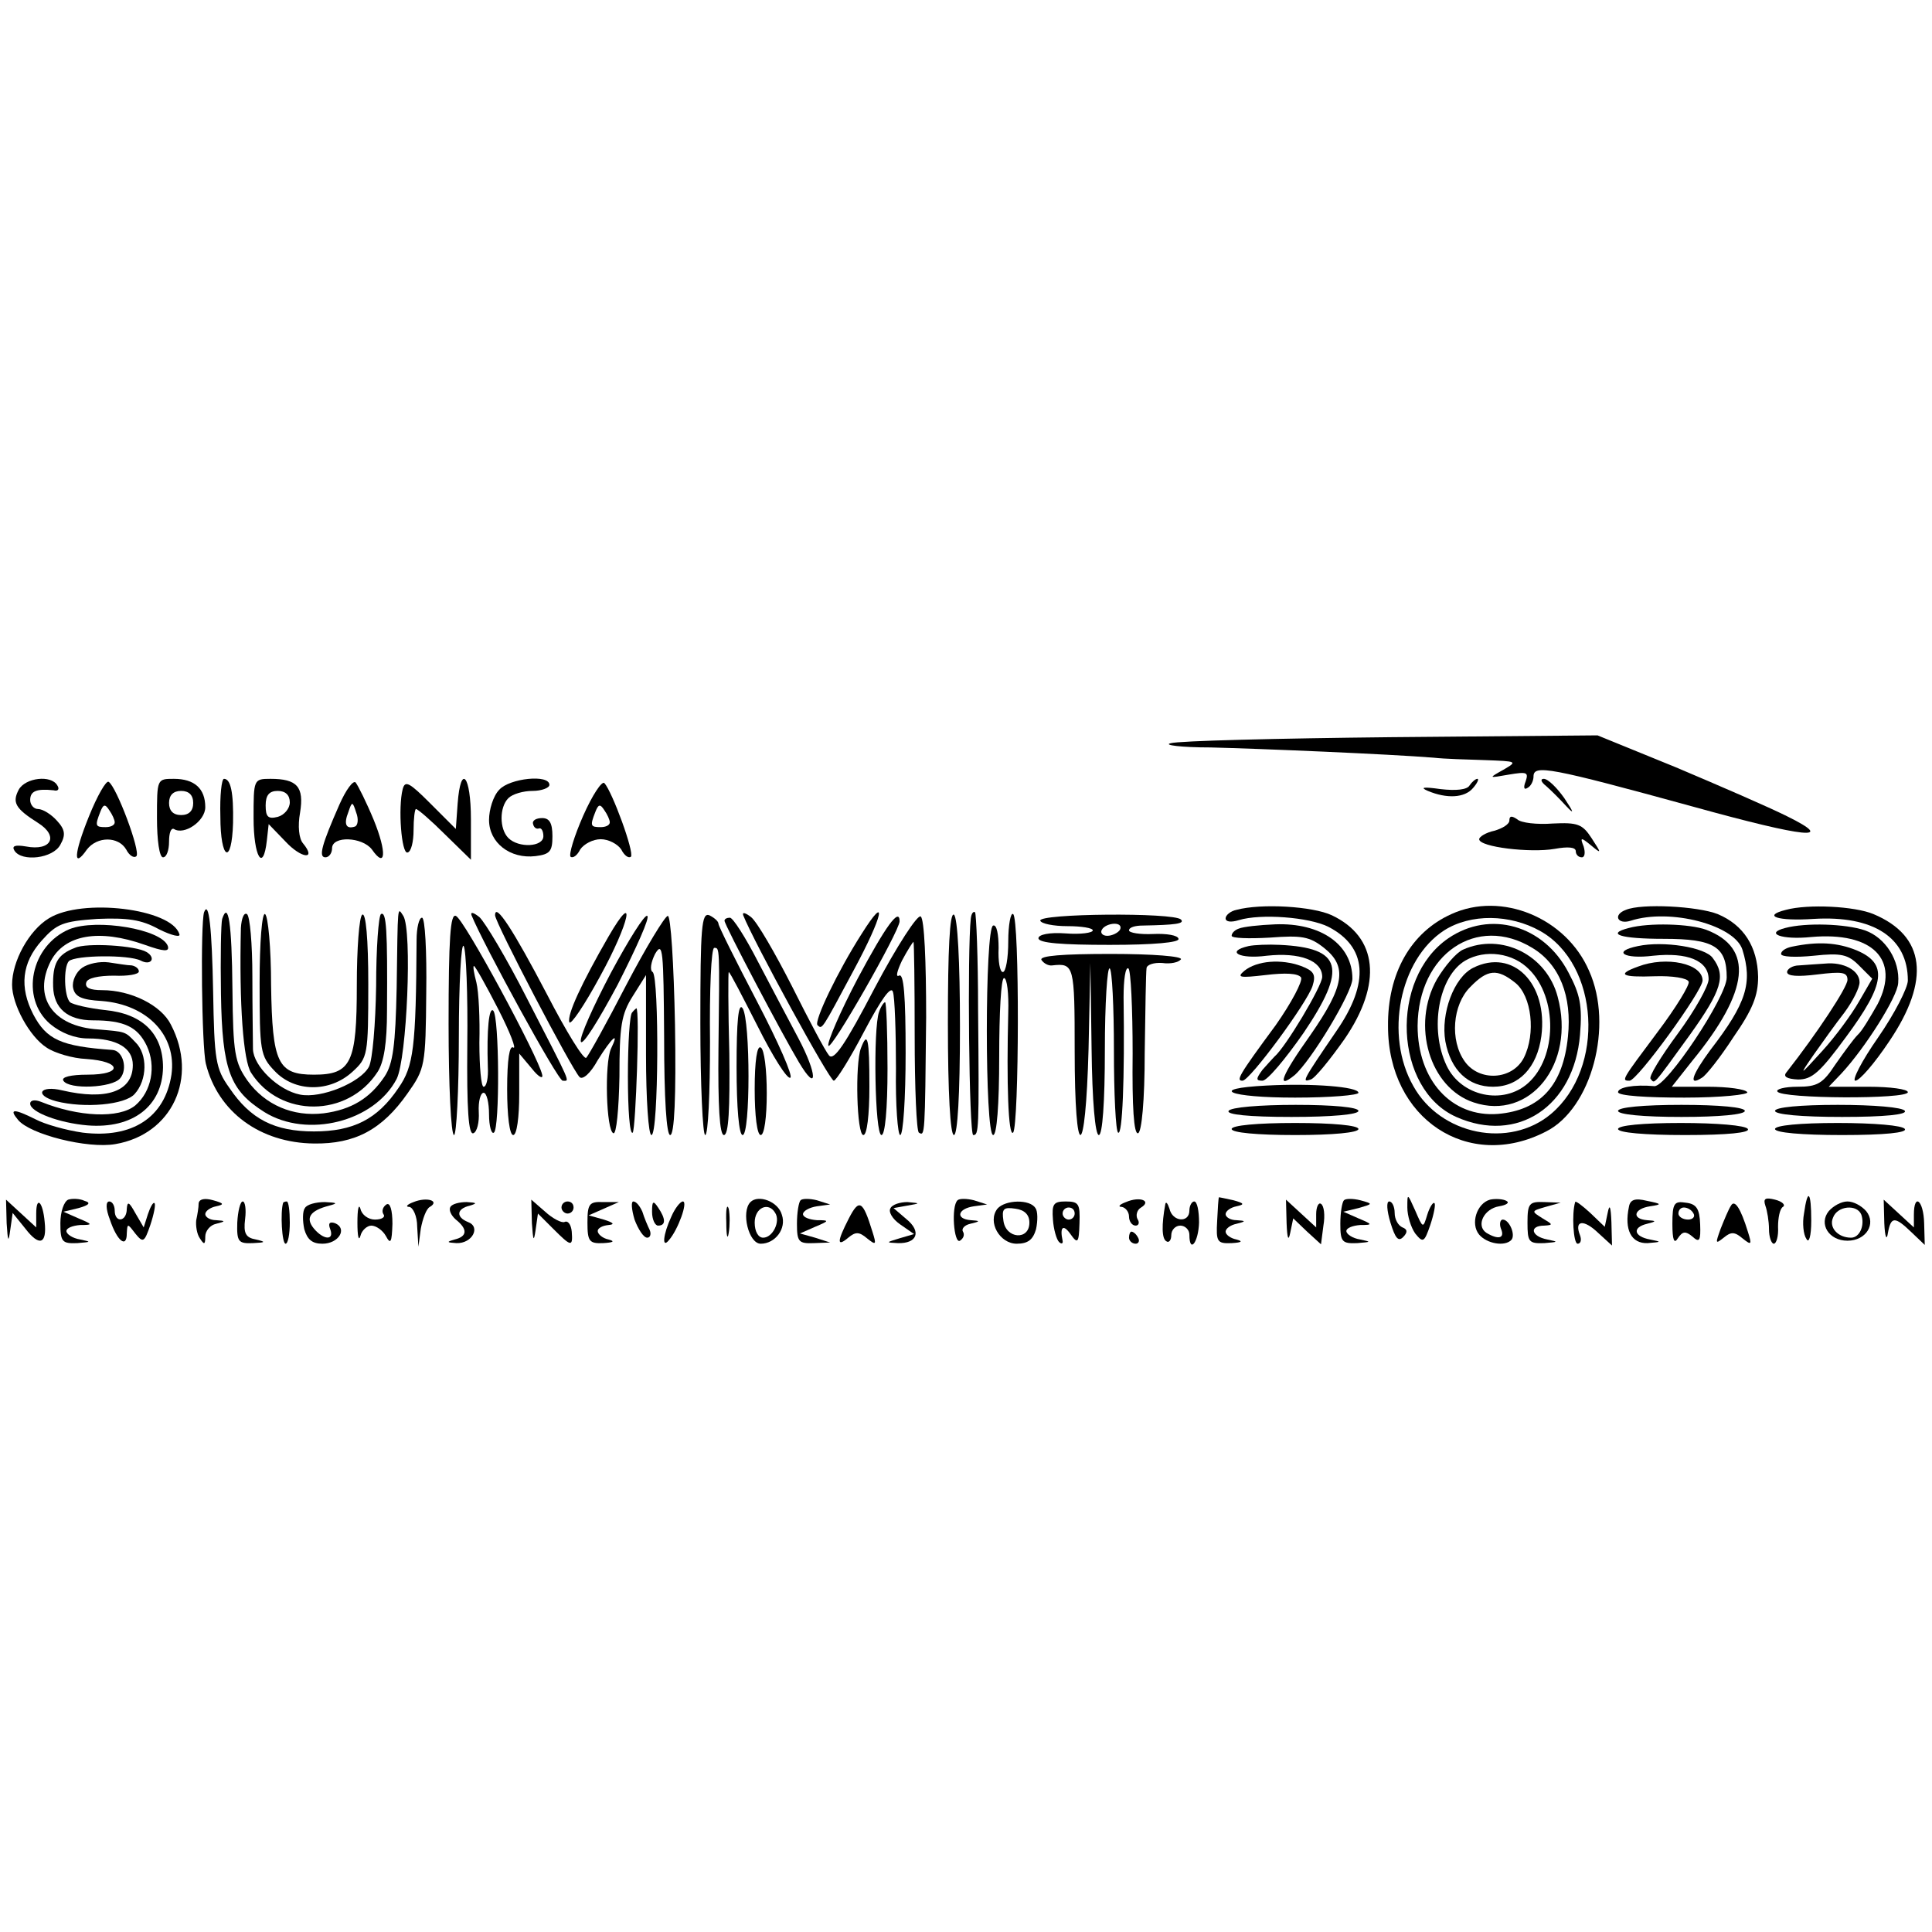 <?xml version="1.0" standalone="no"?>
<!DOCTYPE svg PUBLIC "-//W3C//DTD SVG 20010904//EN"
 "http://www.w3.org/TR/2001/REC-SVG-20010904/DTD/svg10.dtd">
<svg version="1.0" xmlns="http://www.w3.org/2000/svg"
 width="320pt" height="320pt" viewBox="0 0 320 320"
 preserveAspectRatio="xMidYMid meet">
<g transform="translate(0,320) scale(0.1,-0.1)"
fill="#000000" stroke="none">
<path d="M1939 1969 c-13 -3 17 -7 66 -7 82 -2 296 -11 370 -17 17 -2 55 -3
85 -4 53 -2 54 -2 30 -16 -25 -14 -25 -14 9 -8 30 5 33 4 28 -11 -4 -10 -3
-15 3 -11 6 3 10 12 10 19 0 20 27 15 264 -50 188 -52 239 -57 156 -16 -30 15
-113 51 -184 81 l-130 53 -342 -3 c-188 -2 -352 -6 -365 -10z"/>
<path d="M31 1892 c-11 -21 -6 -31 32 -55 35 -22 22 -47 -20 -39 -18 3 -24 1
-19 -7 12 -19 64 -13 76 10 9 16 8 25 -6 40 -9 10 -23 19 -31 19 -7 0 -13 7
-13 15 0 15 11 19 39 16 7 -2 10 2 6 8 -10 18 -53 13 -64 -7z"/>
<path d="M147 1847 c-25 -62 -26 -87 -3 -54 17 22 52 22 65 0 5 -10 13 -15 17
-11 7 8 -33 115 -46 123 -4 3 -19 -23 -33 -58z m43 -9 c0 -5 -7 -8 -15 -8 -17
0 -18 2 -9 25 5 13 8 14 15 3 5 -7 9 -16 9 -20z"/>
<path d="M260 1845 c0 -37 4 -65 10 -65 6 0 10 12 10 26 0 14 3 23 8 21 17
-11 52 13 52 36 0 31 -18 47 -52 47 -28 0 -28 0 -28 -65z m60 25 c0 -13 -7
-20 -20 -20 -13 0 -20 7 -20 20 0 13 7 20 20 20 13 0 20 -7 20 -20z"/>
<path d="M365 1848 c0 -73 19 -82 21 -11 1 51 -4 73 -15 73 -4 0 -7 -28 -6
-62z"/>
<path d="M420 1845 c0 -64 16 -91 22 -37 l3 27 28 -29 c26 -28 52 -31 29 -3
-7 8 -9 29 -5 51 7 43 -5 56 -49 56 -28 0 -28 -1 -28 -65z m60 26 c0 -10 -9
-21 -20 -24 -16 -4 -20 0 -20 19 0 17 6 24 20 24 13 0 20 -7 20 -19z"/>
<path d="M562 1867 c-29 -66 -35 -87 -23 -87 6 0 11 7 11 15 0 21 50 19 66 -2
23 -33 25 -5 3 49 -12 29 -26 57 -30 62 -4 4 -16 -12 -27 -37z m26 -36 c-15
-5 -19 4 -11 24 6 18 7 18 13 -1 4 -10 3 -21 -2 -23z"/>
<path d="M667 1893 c-8 -31 -2 -108 8 -105 6 1 10 18 10 37 0 19 2 35 4 35 3
0 25 -19 48 -42 l43 -42 0 67 c0 73 -17 93 -22 26 l-3 -42 -42 42 c-35 35 -42
39 -46 24z"/>
<path d="M827 1892 c-10 -10 -17 -33 -17 -50 0 -38 35 -65 77 -60 24 3 28 8
28 33 0 22 -5 30 -17 30 -10 0 -17 -4 -15 -10 1 -5 5 -9 10 -7 4 1 7 -5 7 -13
0 -18 -41 -20 -58 -3 -15 15 -15 51 0 66 7 7 25 12 40 12 15 0 28 5 28 10 0
18 -66 11 -83 -8z"/>
<path d="M966 1849 c-15 -34 -24 -64 -21 -68 4 -3 11 2 16 12 6 9 21 17 34 17
13 0 28 -8 34 -17 5 -10 12 -15 16 -12 6 7 -31 108 -44 122 -4 4 -20 -20 -35
-54z m44 -11 c0 -5 -7 -8 -15 -8 -17 0 -18 2 -9 25 5 13 8 14 15 3 5 -7 9 -16
9 -20z"/>
<path d="M2434 1899 c-4 -7 -22 -9 -48 -6 -28 4 -35 3 -21 -3 31 -13 61 -12
75 5 7 8 10 15 7 15 -3 0 -9 -5 -13 -11z"/>
<path d="M2561 1898 c8 -7 23 -22 33 -33 14 -15 13 -11 -3 13 -12 17 -27 32
-34 32 -6 0 -5 -5 4 -12z"/>
<path d="M2500 1841 c0 -6 -11 -13 -25 -17 -14 -3 -25 -10 -25 -14 0 -13 85
-23 125 -16 22 4 35 3 35 -4 0 -5 4 -10 10 -10 5 0 6 8 3 18 -6 15 -5 16 12 2
18 -15 18 -14 1 12 -15 23 -23 26 -64 24 -26 -2 -53 1 -59 7 -9 6 -13 6 -13
-2z"/>
<path d="M81 1679 c-33 -20 -61 -71 -61 -110 0 -33 29 -86 57 -104 13 -9 43
-18 66 -19 59 -4 61 -26 2 -26 -28 0 -44 -4 -40 -10 9 -15 81 -12 94 4 13 15
5 46 -13 47 -85 6 -109 17 -131 59 -23 45 -19 85 14 122 25 28 35 32 92 36 50
2 73 -1 102 -17 22 -11 37 -14 34 -8 -13 42 -161 60 -216 26z"/>
<path d="M2048 1693 c-10 -2 -18 -9 -18 -14 0 -6 9 -7 22 -3 36 11 116 5 148
-11 64 -33 69 -92 14 -172 -58 -85 -58 -86 -43 -81 7 2 32 33 56 67 63 92 55
169 -21 205 -32 15 -117 20 -158 9z"/>
<path d="M2404 1686 c-67 -30 -106 -98 -105 -186 0 -153 133 -241 262 -174 75
38 112 175 71 266 -38 88 -145 132 -228 94z m147 -28 c98 -55 108 -227 18
-303 -69 -58 -183 -35 -228 46 -48 84 -23 210 51 258 44 28 109 27 159 -1z"/>
<path d="M2399 1646 c-98 -67 -90 -250 13 -296 101 -45 195 17 205 136 4 49 0
67 -19 103 -41 79 -130 104 -199 57z m139 -16 c45 -27 66 -80 59 -147 -8 -81
-46 -122 -116 -128 -77 -6 -133 56 -133 146 1 119 98 185 190 129z"/>
<path d="M2423 1627 c-11 -5 -30 -27 -43 -49 -43 -76 -12 -180 61 -204 93 -31
169 64 139 175 -18 69 -93 107 -157 78z m110 -33 c47 -47 46 -145 -2 -188 -41
-37 -111 -22 -135 29 -29 61 -13 148 31 174 33 19 79 13 106 -15z"/>
<path d="M2440 1597 c-32 -16 -54 -76 -46 -122 9 -48 38 -75 79 -75 43 0 73
32 80 84 11 87 -47 146 -113 113z m70 -25 c27 -22 34 -84 14 -124 -19 -37 -74
-40 -98 -6 -25 35 -20 94 9 123 29 30 45 31 75 7z"/>
<path d="M2693 1693 c-22 -8 -14 -25 8 -18 65 21 172 -7 185 -48 17 -55 7 -88
-53 -166 -31 -42 -37 -61 -14 -46 6 3 30 33 52 67 32 46 41 69 41 100 -1 50
-24 86 -67 104 -33 13 -126 18 -152 7z"/>
<path d="M2958 1693 c-40 -10 -14 -19 46 -15 99 6 156 -31 156 -102 0 -12 -22
-55 -49 -94 -28 -40 -44 -72 -38 -72 7 0 32 29 56 65 69 102 60 175 -26 211
-31 13 -108 17 -145 7z"/>
<path d="M338 1689 c-6 -19 -4 -222 3 -251 20 -80 90 -131 179 -132 68 -1 113
23 155 83 29 41 30 46 31 167 1 68 -2 124 -7 124 -5 0 -9 -17 -9 -37 -1 -179
-5 -209 -30 -245 -35 -52 -75 -72 -140 -72 -65 0 -105 20 -140 72 -23 32 -25
46 -27 160 -2 104 -7 152 -15 131z"/>
<path d="M368 1678 c-2 -7 -3 -63 -2 -125 2 -126 15 -159 72 -195 71 -44 182
-16 219 55 17 34 26 246 11 270 -10 15 -9 22 -11 -119 -2 -95 -6 -126 -20
-147 -24 -36 -55 -55 -101 -61 -51 -6 -97 14 -126 54 -21 30 -24 45 -25 151
-1 112 -7 147 -17 117z"/>
<path d="M399 1663 c-3 -128 4 -220 17 -240 48 -75 160 -74 209 1 11 16 16 49
16 102 1 134 -1 165 -10 160 -4 -3 -8 -57 -8 -119 -1 -63 -6 -123 -12 -134
-14 -26 -79 -53 -114 -46 -36 7 -77 47 -78 75 0 13 -1 67 -1 121 0 53 -4 100
-9 103 -5 3 -9 -7 -10 -23z"/>
<path d="M430 1572 c0 -113 1 -121 25 -146 33 -35 91 -36 129 -1 25 23 26 27
26 145 0 75 -4 119 -10 115 -5 -3 -9 -56 -9 -117 0 -128 -9 -148 -71 -148 -60
0 -69 19 -71 148 0 62 -5 115 -10 118 -5 3 -9 -46 -9 -114z"/>
<path d="M743 1504 c0 -101 4 -184 9 -184 4 0 8 73 8 163 0 89 4 157 8 150 4
-6 7 -80 6 -163 -1 -108 2 -150 10 -147 6 2 10 18 9 35 -1 18 3 32 8 32 5 0 9
-16 9 -36 0 -19 4 -33 8 -30 10 6 9 192 -1 202 -7 7 -11 -31 -9 -93 1 -18 -2
-33 -7 -33 -4 0 -7 33 -7 73 1 39 -1 84 -5 100 -4 15 -6 27 -4 27 2 0 20 -32
40 -71 20 -39 31 -68 25 -64 -6 4 -10 -19 -10 -69 0 -44 4 -76 10 -76 6 0 10
29 10 68 l0 67 21 -25 c11 -14 19 -18 17 -10 -6 29 -130 259 -143 263 -9 4
-12 -36 -12 -179z"/>
<path d="M781 1684 c19 -47 143 -274 151 -274 12 0 16 -10 -59 136 -34 67 -70
127 -79 135 -10 8 -15 9 -13 3z"/>
<path d="M820 1684 c0 -12 127 -255 140 -268 5 -5 18 6 30 28 23 37 37 50 22
19 -11 -24 -8 -136 4 -140 5 -2 9 40 10 94 0 83 3 103 22 133 l22 35 0 -132
c0 -73 4 -133 9 -133 12 0 13 262 2 270 -5 3 -3 16 4 30 13 22 14 6 15 -137 0
-104 4 -163 10 -163 7 0 10 63 8 183 -2 101 -7 181 -12 180 -5 -1 -36 -52 -69
-115 -32 -62 -62 -116 -66 -120 -4 -4 -33 43 -65 105 -56 107 -86 153 -86 131z"/>
<path d="M1008 1649 c-45 -78 -69 -130 -65 -142 2 -6 25 28 51 76 49 89 61
147 14 66z"/>
<path d="M1012 1589 c-29 -55 -52 -106 -50 -114 2 -9 29 34 61 94 31 61 54
112 49 114 -4 3 -31 -40 -60 -94z"/>
<path d="M1160 1505 c0 -102 4 -185 8 -185 5 0 8 70 8 155 -1 85 2 155 7 155
9 0 9 4 7 -167 -1 -96 2 -143 9 -143 8 0 10 44 9 135 -2 74 -2 135 -1 135 2 0
23 -41 48 -90 25 -50 49 -88 54 -85 5 2 -20 59 -55 126 -35 67 -64 125 -64
129 0 4 -7 10 -15 14 -13 5 -15 -19 -15 -179z"/>
<path d="M1231 1684 c17 -43 143 -274 150 -274 4 0 27 37 50 81 29 55 45 77
48 66 3 -9 5 -66 5 -127 -1 -60 3 -110 7 -110 5 0 9 61 9 136 0 94 -3 133 -11
128 -6 -3 -3 8 5 25 9 17 18 31 19 31 1 0 2 -70 2 -156 0 -85 3 -158 7 -160
10 -6 10 -6 12 191 0 93 -3 163 -9 167 -5 4 -39 -48 -76 -118 -49 -94 -68
-122 -76 -112 -6 7 -33 58 -61 114 -28 55 -58 107 -68 115 -9 7 -15 9 -13 3z"/>
<path d="M1427 1653 c-39 -61 -79 -144 -73 -151 8 -7 6 -10 60 91 49 91 57
130 13 60z"/>
<path d="M1570 1506 c0 -117 4 -186 10 -186 6 0 10 66 10 179 0 109 -4 182
-10 186 -7 4 -10 -58 -10 -179z"/>
<path d="M1608 1679 c-6 -52 -3 -359 4 -359 9 0 10 5 8 209 0 85 -3 157 -5
160 -3 2 -6 -2 -7 -10z"/>
<path d="M1670 1641 c0 -28 -4 -51 -9 -51 -5 0 -8 18 -7 40 0 22 -3 39 -9 37
-14 -3 -14 -347 0 -347 6 0 10 49 10 130 0 72 3 130 8 130 5 0 8 -26 7 -57 -3
-117 0 -206 8 -199 10 11 11 356 0 362 -4 3 -8 -18 -8 -45z"/>
<path d="M1723 1675 c2 -5 22 -9 45 -9 23 0 42 -3 42 -7 0 -4 -20 -7 -45 -5
-27 2 -45 -2 -45 -8 0 -8 39 -11 118 -11 73 0 116 4 114 10 -1 6 -20 9 -42 8
-22 -1 -40 2 -40 6 0 5 10 8 23 8 53 1 70 3 63 10 -12 12 -237 10 -233 -2z
m132 -15 c-3 -5 -13 -10 -21 -10 -8 0 -12 5 -9 10 3 6 13 10 21 10 8 0 12 -4
9 -10z"/>
<path d="M1200 1675 c0 -7 96 -189 123 -234 32 -54 31 -20 -1 40 -16 30 -46
87 -67 127 -20 39 -41 72 -46 72 -5 0 -9 -2 -9 -5z"/>
<path d="M1421 1580 c-29 -55 -51 -106 -49 -112 4 -10 118 190 118 206 0 24
-23 -8 -69 -94z"/>
<path d="M115 1661 c-64 -27 -82 -114 -32 -157 18 -15 41 -24 63 -24 48 0 74
-16 74 -44 0 -44 -44 -59 -117 -42 -37 9 -47 -8 -10 -18 47 -12 114 -6 130 12
21 23 22 66 1 86 -17 18 -16 17 -62 21 -75 5 -108 54 -78 113 23 44 80 54 156
27 31 -11 41 -12 38 -2 -10 28 -118 46 -163 28z"/>
<path d="M2052 1662 c-6 -2 -12 -7 -12 -12 0 -4 28 -5 63 -3 53 4 66 2 90 -17
39 -31 34 -63 -23 -145 -47 -66 -57 -91 -26 -66 27 23 96 137 96 160 0 56 -52
93 -128 90 -26 -1 -53 -4 -60 -7z"/>
<path d="M2698 1663 c-39 -10 -14 -18 58 -18 83 0 104 -13 104 -64 0 -32 -100
-182 -120 -180 -34 3 -60 -2 -60 -10 0 -6 48 -9 110 -9 60 0 107 5 104 9 -3 5
-32 9 -65 9 l-60 0 34 43 c95 116 102 187 23 217 -27 10 -95 12 -128 3z"/>
<path d="M2957 1663 c-35 -9 -6 -20 43 -15 101 9 148 -37 110 -111 -12 -21
-26 -45 -33 -51 -7 -7 -23 -29 -37 -49 -21 -32 -30 -37 -63 -37 -21 0 -36 -4
-33 -8 7 -12 216 -13 216 -1 0 5 -29 9 -65 9 l-66 0 21 22 c39 42 93 127 94
150 3 37 -21 75 -55 87 -32 11 -98 13 -132 4z"/>
<path d="M124 1630 c-29 -11 -37 -26 -36 -64 1 -36 24 -56 66 -56 52 0 74 -11
89 -42 16 -34 8 -76 -19 -99 -27 -22 -94 -19 -156 6 -10 4 -18 3 -18 -3 0 -14
48 -32 95 -36 75 -6 124 32 125 96 0 56 -34 89 -96 95 -27 3 -53 9 -58 13 -10
10 -11 58 -2 68 11 10 99 11 119 1 17 -9 26 4 10 14 -18 11 -100 16 -119 7z"/>
<path d="M2068 1633 c-39 -9 -15 -22 30 -16 55 6 92 -8 92 -35 0 -15 -61 -117
-79 -132 -3 -3 -12 -13 -20 -22 -11 -15 -11 -18 0 -18 8 0 38 36 68 79 73 108
64 141 -39 146 -19 1 -43 0 -52 -2z"/>
<path d="M2713 1633 c-44 -9 -23 -22 25 -16 57 6 92 -8 92 -39 0 -11 -23 -52
-51 -90 -28 -38 -49 -72 -45 -75 7 -8 2 -14 65 73 53 74 60 98 38 127 -12 18
-82 29 -124 20z"/>
<path d="M2968 1632 c-10 -2 -18 -7 -18 -12 0 -5 24 -6 54 -3 46 5 57 2 75
-16 l22 -22 -22 -38 c-12 -21 -39 -58 -61 -82 -38 -42 -39 -42 -14 -6 14 20
37 52 51 70 14 19 25 41 25 50 0 20 -27 34 -57 31 -13 -1 -32 -2 -43 -3 -11 0
-20 -6 -20 -11 0 -7 18 -8 50 -4 41 5 50 4 50 -9 0 -12 -50 -88 -101 -153 -6
-7 0 -11 19 -12 23 0 36 11 80 71 65 88 69 121 17 143 -32 13 -64 15 -107 6z"/>
<path d="M1725 1610 c4 -6 12 -10 18 -9 36 4 37 0 37 -141 0 -188 18 -186 23
3 l3 142 2 -142 c1 -87 6 -143 12 -143 6 0 10 54 10 141 0 77 4 138 8 135 4
-2 7 -64 7 -136 0 -72 3 -134 7 -136 7 -5 11 87 9 224 0 29 3 51 8 48 4 -3 7
-66 7 -141 -1 -89 2 -134 9 -132 6 2 11 54 11 133 1 71 2 134 3 140 0 6 12 10
26 9 14 -2 27 1 31 6 3 5 -46 9 -116 9 -80 0 -119 -3 -115 -10z"/>
<path d="M136 1597 c-10 -7 -17 -22 -15 -33 3 -15 14 -20 48 -22 75 -6 124
-57 115 -122 -11 -71 -65 -106 -147 -96 -28 4 -63 14 -78 22 -36 18 -45 18
-29 -1 20 -24 115 -48 161 -40 94 16 138 110 92 198 -16 32 -66 57 -114 57
-20 0 -29 4 -26 13 2 7 20 11 46 11 22 -1 41 2 41 7 0 5 -6 9 -12 10 -7 0 -24
3 -38 5 -15 2 -34 -2 -44 -9z"/>
<path d="M2061 1592 c-13 -11 -8 -12 35 -7 33 4 54 3 59 -4 3 -6 -16 -42 -42
-79 -62 -84 -66 -92 -55 -92 12 0 107 129 116 157 6 19 2 25 -19 33 -33 12
-73 9 -94 -8z"/>
<path d="M2713 1599 c-36 -13 -27 -18 28 -16 29 1 54 -3 56 -9 2 -5 -21 -43
-52 -84 -59 -79 -60 -80 -46 -80 13 0 121 149 121 166 0 28 -60 41 -107 23z"/>
<path d="M1220 1433 c0 -69 4 -113 10 -113 13 0 13 190 0 210 -7 10 -10 -21
-10 -97z"/>
<path d="M1456 1524 c-10 -27 -7 -204 4 -204 6 0 10 43 10 110 0 61 -2 110 -4
110 -2 0 -7 -7 -10 -16z"/>
<path d="M1047 1523 c-4 -3 -7 -51 -7 -106 0 -55 3 -97 8 -93 5 6 12 206 6
206 0 0 -4 -3 -7 -7z"/>
<path d="M1426 1464 c-10 -26 -7 -144 4 -144 6 0 10 33 10 80 0 81 -3 93 -14
64z"/>
<path d="M1250 1396 c0 -44 4 -76 10 -76 6 0 10 30 10 69 0 39 -4 73 -10 76
-6 4 -10 -22 -10 -69z"/>
<path d="M2098 1402 c-99 -5 -63 -20 47 -20 58 0 105 4 105 8 0 10 -76 16
-152 12z"/>
<path d="M2035 1360 c-4 -6 33 -10 104 -10 67 0 111 4 111 10 0 6 -41 10 -104
10 -59 0 -108 -4 -111 -10z"/>
<path d="M2680 1360 c0 -6 42 -10 105 -10 63 0 105 4 105 10 0 6 -42 10 -105
10 -63 0 -105 -4 -105 -10z"/>
<path d="M2940 1360 c0 -6 44 -10 111 -10 71 0 108 4 104 10 -3 6 -52 10 -111
10 -63 0 -104 -4 -104 -10z"/>
<path d="M2040 1330 c0 -6 42 -10 105 -10 63 0 105 4 105 10 0 6 -42 10 -105
10 -63 0 -105 -4 -105 -10z"/>
<path d="M2680 1330 c0 -6 44 -10 111 -10 71 0 108 4 104 10 -3 6 -52 10 -111
10 -63 0 -104 -4 -104 -10z"/>
<path d="M2940 1330 c0 -6 44 -10 111 -10 71 0 108 4 104 10 -3 6 -52 10 -111
10 -63 0 -104 -4 -104 -10z"/>
<path d="M113 1213 c-7 -3 -13 -20 -13 -39 0 -31 3 -34 28 -33 23 2 24 2 5 6
-13 2 -23 9 -23 14 0 5 10 9 23 10 21 0 21 1 -3 11 l-25 11 25 6 c18 5 21 9
10 12 -8 4 -21 4 -27 2z"/>
<path d="M329 1207 c0 -7 -2 -19 -4 -28 -1 -9 1 -23 6 -30 7 -11 9 -11 9 3 0
9 8 19 18 21 16 4 16 5 0 6 -10 0 -18 5 -18 10 0 5 8 11 18 13 14 3 13 5 -5
10 -14 4 -23 2 -24 -5z"/>
<path d="M685 1209 c-11 -4 -14 -8 -7 -8 6 -1 13 -15 13 -33 l2 -33 4 30 c3
16 9 33 15 36 17 10 -5 17 -27 8z"/>
<path d="M1243 1209 c-16 -16 -3 -69 17 -69 24 0 43 25 35 48 -6 22 -39 34
-52 21z m41 -18 c9 -14 -4 -41 -20 -41 -8 0 -14 10 -14 25 0 25 23 35 34 16z"/>
<path d="M1326 1212 c-3 -3 -6 -20 -6 -39 0 -30 3 -33 28 -32 l27 1 -25 8 -25
7 25 11 c24 10 24 11 3 11 -13 1 -23 5 -23 10 0 5 10 11 23 13 l22 3 -22 7
c-12 3 -24 3 -27 0z"/>
<path d="M1586 1212 c-11 -10 -6 -73 4 -67 6 4 8 10 5 15 -3 5 3 11 12 13 17
4 17 5 1 6 -26 2 -22 19 5 23 l22 3 -22 7 c-12 3 -24 3 -27 0z"/>
<path d="M1865 1209 c-11 -4 -14 -8 -7 -8 6 -1 12 -8 12 -16 0 -8 5 -15 11
-15 5 0 7 5 3 11 -3 6 -1 15 6 19 18 11 -2 19 -25 9z"/>
<path d="M2019 1217 c-1 -1 -2 -19 -3 -39 -2 -35 0 -38 24 -37 17 1 19 3 8 6
-10 2 -18 8 -18 13 0 5 8 11 18 13 16 4 16 5 0 6 -10 0 -18 5 -18 10 0 5 8 11
18 13 14 3 13 5 -5 10 -13 3 -24 5 -24 5z"/>
<path d="M2226 1212 c-3 -3 -6 -20 -6 -39 0 -30 3 -33 28 -32 23 2 24 2 5 6
-13 2 -23 9 -23 14 0 5 10 9 23 10 21 0 21 1 -3 11 l-25 11 25 6 c24 7 25 7 3
13 -12 3 -24 3 -27 0z"/>
<path d="M2331 1200 c0 -14 6 -33 13 -43 13 -16 15 -15 25 14 6 18 9 34 7 36
-2 3 -8 -6 -12 -19 -7 -23 -7 -23 -20 7 -13 29 -13 29 -13 5z"/>
<path d="M2468 1213 c-22 -6 -33 -40 -18 -58 13 -15 42 -20 53 -9 8 8 -3 34
-14 34 -4 0 -6 -7 -3 -15 7 -16 -4 -19 -24 -7 -18 12 -4 40 21 44 12 2 18 6
12 9 -5 3 -18 4 -27 2z"/>
<path d="M2698 1201 c-8 -38 4 -61 31 -60 23 2 24 2 4 6 -27 5 -30 20 -5 26
16 4 16 5 0 6 -26 2 -22 19 5 23 20 3 20 4 -5 9 -20 5 -28 2 -30 -10z"/>
<path d="M2924 1203 c3 -8 6 -26 6 -39 0 -13 4 -24 8 -24 4 0 8 12 7 28 0 15
3 30 8 33 5 3 -1 9 -13 12 -16 4 -20 2 -16 -10z"/>
<path d="M2988 1190 c-3 -16 -1 -35 4 -42 4 -8 8 4 8 30 0 49 -6 55 -12 12z"/>
<path d="M11 1174 c2 -31 3 -33 6 -11 l4 28 21 -26 c23 -30 36 -26 32 11 -3
34 -14 44 -14 14 l0 -23 -25 23 -25 23 1 -39z"/>
<path d="M182 1180 c12 -36 28 -48 28 -23 1 17 1 17 14 0 13 -16 15 -15 25 14
6 18 9 34 7 36 -2 3 -7 -6 -11 -18 l-7 -22 -14 24 c-10 18 -13 20 -14 7 0 -22
-20 -24 -20 -3 0 8 -4 15 -9 15 -6 0 -6 -12 1 -30z"/>
<path d="M393 1175 c-1 -32 2 -35 26 -34 21 1 22 2 5 6 -17 3 -21 10 -18 34 2
16 0 29 -4 29 -4 0 -8 -16 -9 -35z"/>
<path d="M469 1208 c-5 -16 -2 -68 4 -68 4 0 7 16 7 35 0 19 -2 35 -5 35 -3 0
-5 -1 -6 -2z"/>
<path d="M505 1199 c-4 -5 -4 -21 -1 -35 5 -17 13 -24 30 -24 27 0 42 25 21
34 -9 3 -12 0 -8 -10 7 -19 -11 -18 -27 1 -15 18 -6 30 25 38 15 4 14 5 -7 6
-15 0 -30 -4 -33 -10z"/>
<path d="M592 1175 c0 -22 2 -32 5 -22 2 9 11 17 18 17 8 0 19 -8 24 -17 8
-15 10 -11 11 20 0 23 -4 36 -10 32 -6 -4 -8 -11 -5 -16 4 -5 -3 -9 -14 -9
-11 0 -22 8 -24 18 -3 9 -5 -1 -5 -23z"/>
<path d="M746 1201 c-3 -5 1 -14 9 -21 20 -16 19 -28 -2 -33 -14 -4 -13 -5 3
-6 26 -1 41 27 19 35 -20 8 -19 22 3 27 13 4 12 5 -5 6 -12 0 -24 -3 -27 -8z"/>
<path d="M881 1174 c2 -29 3 -32 6 -12 l4 28 25 -25 c30 -30 33 -31 31 -5 -1
11 -6 19 -12 16 -5 -2 -20 6 -32 17 l-23 20 1 -39z"/>
<path d="M930 1200 c0 -5 5 -10 10 -10 6 0 10 5 10 10 0 6 -4 10 -10 10 -5 0
-10 -4 -10 -10z"/>
<path d="M973 1175 c0 -31 3 -35 26 -34 17 1 20 3 9 6 -10 2 -18 9 -18 14 0 5
8 9 18 10 11 1 8 4 -8 9 l-25 7 25 11 25 11 -26 0 c-23 1 -26 -3 -26 -34z"/>
<path d="M1051 1180 c6 -16 15 -30 21 -30 5 0 7 6 4 13 -3 6 -9 20 -12 30 -4
9 -10 17 -15 17 -4 0 -3 -13 2 -30z"/>
<path d="M1080 1193 c0 -13 5 -23 10 -23 13 0 13 11 0 30 -8 12 -10 11 -10 -7z"/>
<path d="M1112 1185 c-14 -30 -16 -54 -4 -39 15 17 32 64 23 64 -4 0 -13 -11
-19 -25z"/>
<path d="M1203 1175 c0 -22 2 -30 4 -17 2 12 2 30 0 40 -3 9 -5 -1 -4 -23z"/>
<path d="M1406 1182 c-20 -39 -20 -48 -1 -32 12 10 18 10 31 -1 15 -12 16 -11
9 11 -16 52 -22 55 -39 22z"/>
<path d="M1475 1199 c-4 -6 3 -18 16 -27 l23 -16 -24 -7 c-23 -7 -23 -7 -3 -8
32 -1 40 19 14 40 l-21 18 22 4 c23 4 23 4 1 6 -12 0 -25 -4 -28 -10z"/>
<path d="M1652 1198 c-17 -22 4 -58 32 -58 19 0 27 7 32 24 3 14 3 30 -1 35
-9 15 -50 14 -63 -1z m53 -23 c0 -30 -39 -27 -43 3 -3 20 0 23 20 20 15 -2 23
-10 23 -23z"/>
<path d="M1744 1180 c1 -16 6 -33 10 -37 4 -4 7 -3 6 2 -5 23 1 28 13 11 12
-17 14 -15 15 18 1 32 -1 36 -23 36 -20 0 -23 -4 -21 -30z m36 10 c0 -5 -4
-10 -10 -10 -5 0 -10 5 -10 10 0 6 5 10 10 10 6 0 10 -4 10 -10z"/>
<path d="M1930 1205 c-6 -33 -6 -57 2 -61 4 -3 8 2 8 10 0 9 7 16 15 16 8 0
15 -7 15 -15 0 -32 15 -13 16 20 0 19 -3 35 -8 35 -4 0 -8 -7 -8 -15 0 -21
-28 -19 -33 3 -3 9 -6 13 -7 7z"/>
<path d="M2131 1174 c1 -25 3 -31 6 -16 l5 24 23 -22 23 -21 4 31 c3 17 1 33
-4 36 -4 3 -8 -5 -8 -17 l0 -22 -25 23 -25 23 1 -39z"/>
<path d="M2303 1175 c8 -26 13 -32 21 -24 8 8 7 13 -1 16 -7 3 -13 13 -13 24
0 10 -4 19 -9 19 -5 0 -4 -15 2 -35z"/>
<path d="M2530 1175 c0 -32 2 -35 28 -34 23 2 24 2 5 6 -27 5 -31 23 -5 23 15
1 14 2 -3 12 -19 12 -19 12 5 19 l25 7 -27 1 c-25 1 -28 -2 -28 -34z"/>
<path d="M2609 1209 c-6 -19 -3 -69 4 -69 5 0 7 6 4 14 -10 25 6 27 30 4 l23
-21 -1 39 c-1 25 -3 31 -6 16 l-5 -24 -24 23 c-13 12 -25 21 -25 18z"/>
<path d="M2770 1173 c0 -27 3 -34 9 -24 8 12 13 12 24 3 12 -11 14 -7 13 20
-1 26 -6 34 -24 36 -19 3 -22 -1 -22 -35z m35 17 c3 -5 -1 -10 -9 -10 -9 0
-16 5 -16 10 0 6 4 10 9 10 6 0 13 -4 16 -10z"/>
<path d="M2867 1203 c-4 -6 -11 -23 -17 -38 -9 -25 -9 -26 5 -15 12 10 18 10
31 -1 15 -12 16 -11 9 11 -12 39 -22 54 -28 43z"/>
<path d="M3029 1194 c-17 -21 0 -49 31 -49 31 0 48 28 31 49 -8 9 -21 16 -31
16 -10 0 -23 -7 -31 -16z m54 -6 c6 -18 -3 -38 -17 -38 -22 0 -37 17 -30 33 7
20 40 23 47 5z"/>
<path d="M3121 1174 c1 -23 4 -30 6 -16 5 27 11 28 39 1 l22 -21 -1 36 c-1 38
-17 51 -17 14 l0 -21 -25 23 -25 23 1 -39z"/>
<path d="M1870 1150 c0 -5 5 -10 11 -10 5 0 7 5 4 10 -3 6 -8 10 -11 10 -2 0
-4 -4 -4 -10z"/>
</g>
</svg>
